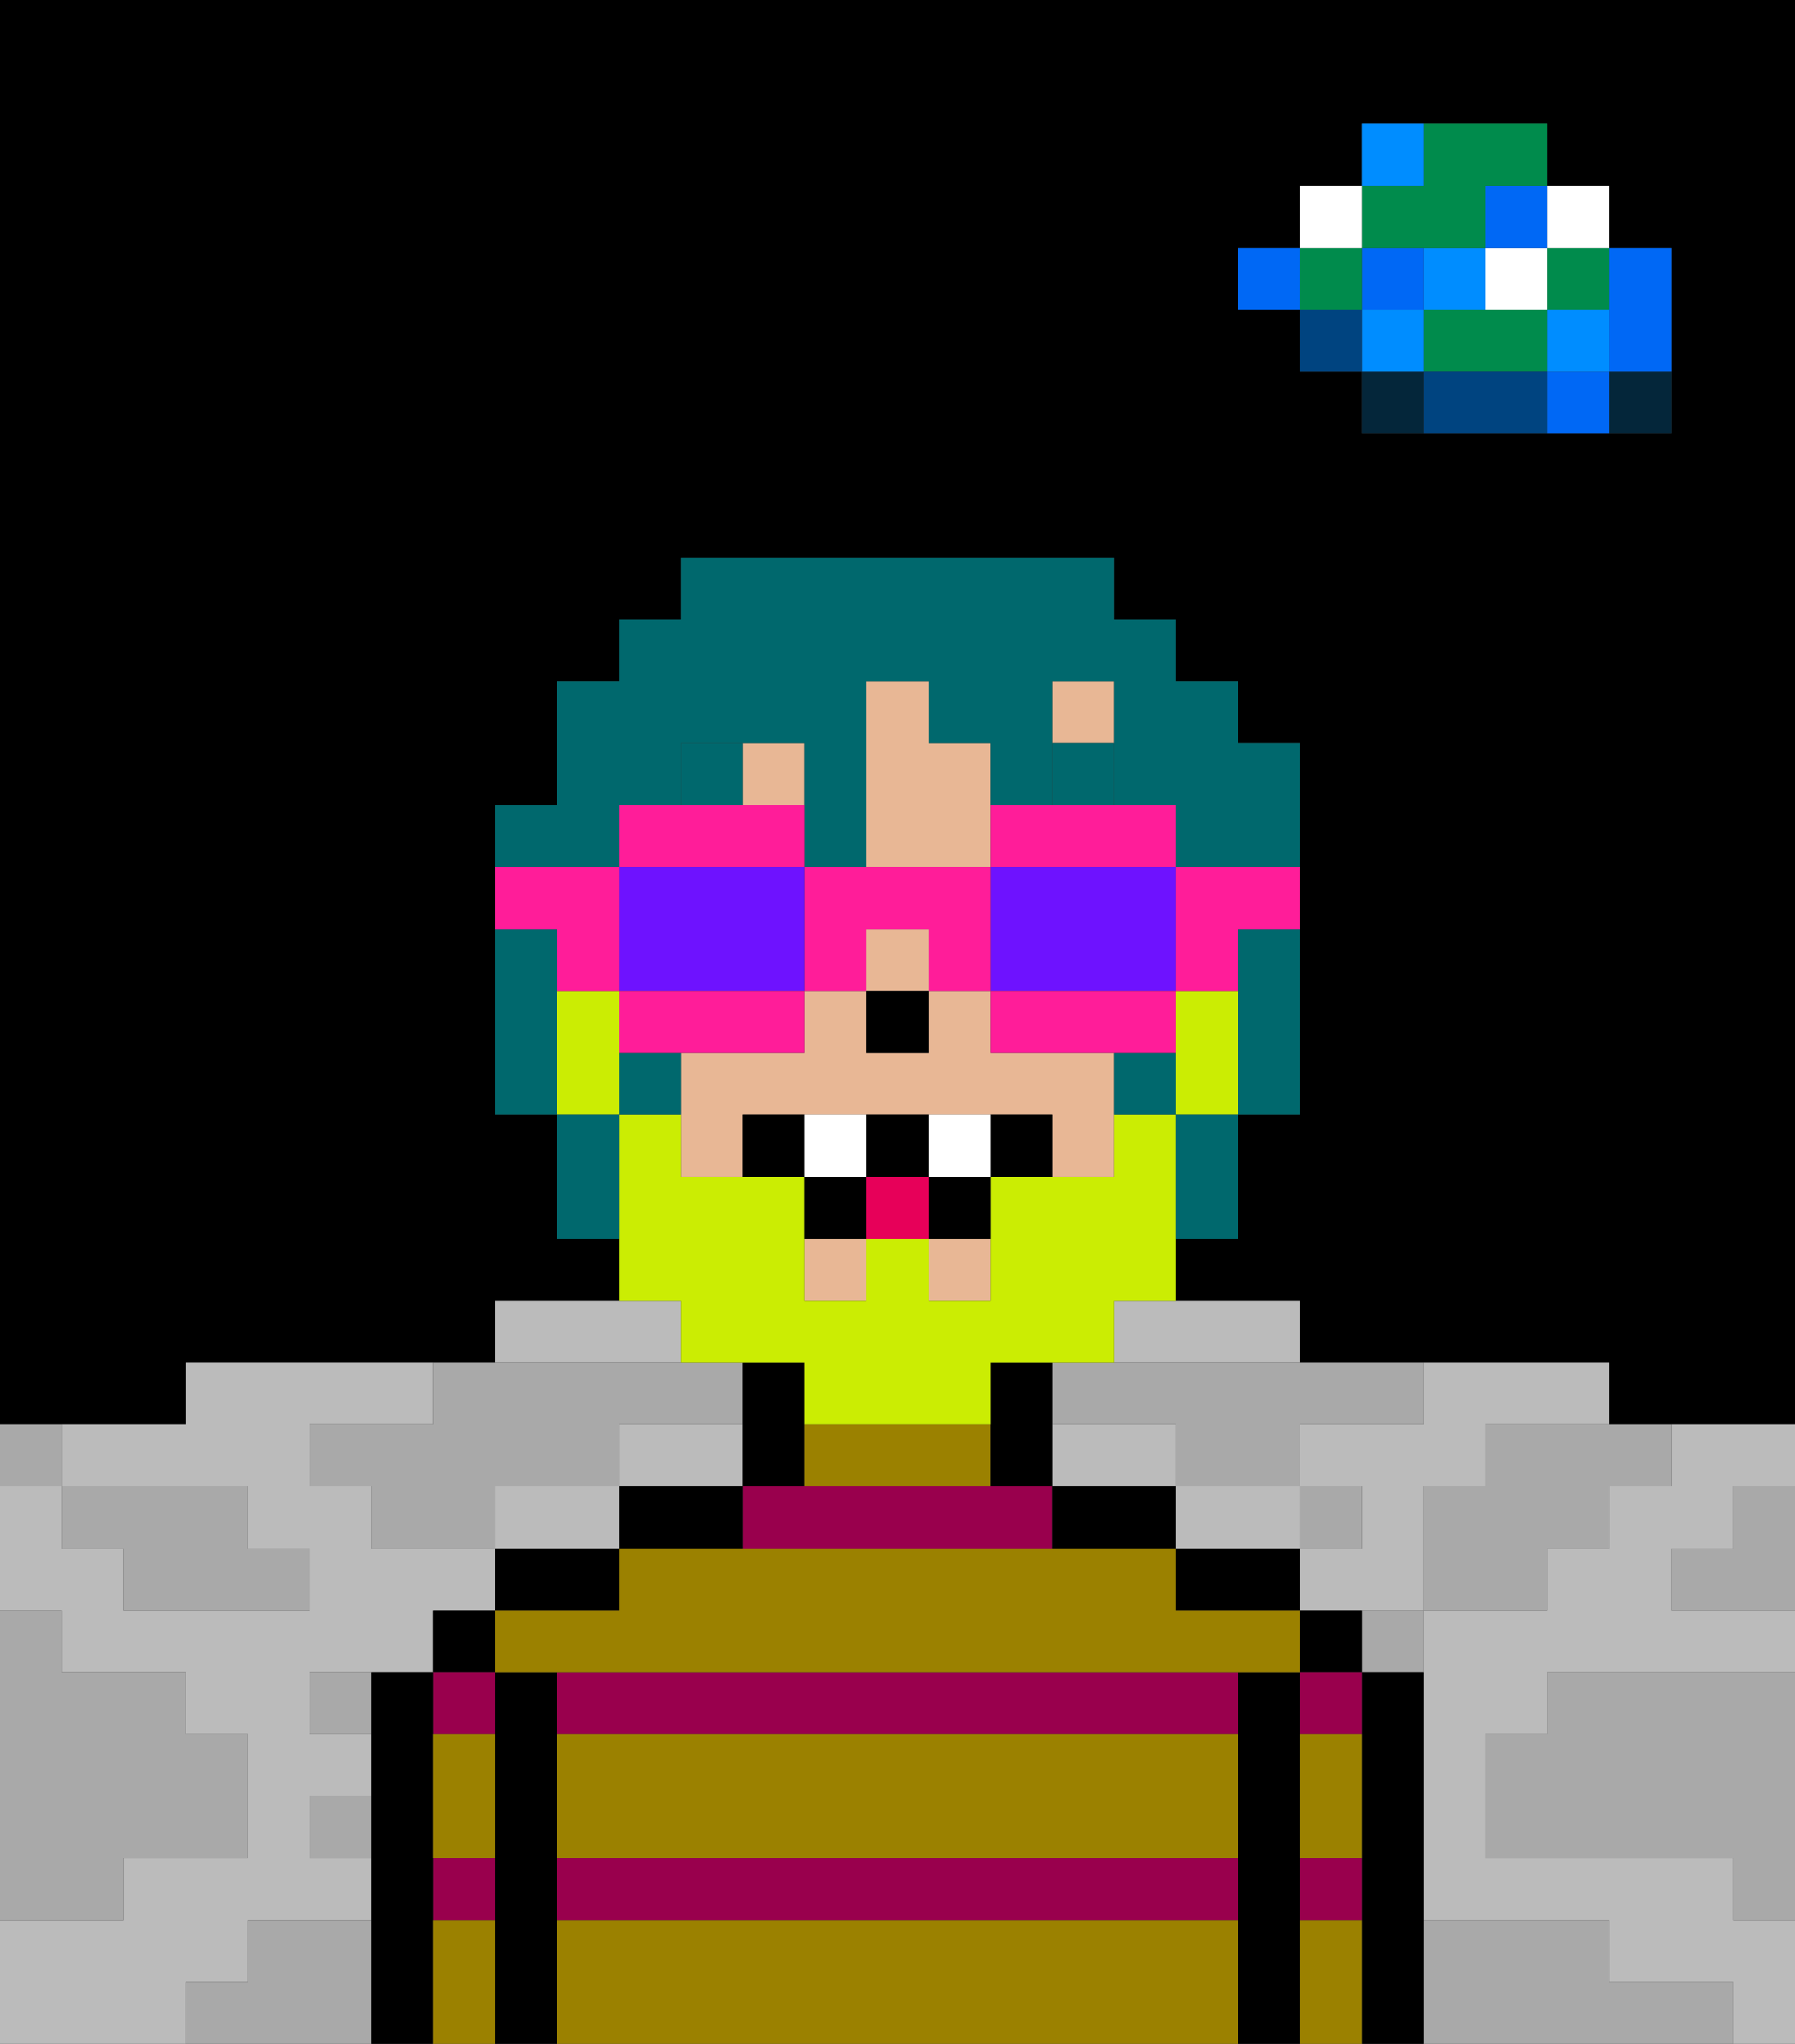 <svg xmlns="http://www.w3.org/2000/svg" viewBox="0 0 29 33"><rect x="0" y="0" width="29" height="33" fill="#333333" stroke="none"/><defs><style>polygon,rect,path{shape-rendering:crispedges;}polygon,rect,path{shape-rendering:crispedges;}.kb69-1{fill:#a9a9a9;}.kb69-2{fill:#bbbbbb;}.kb69-3{fill:#04263a;}.kb69-4{fill:#0068f5;}.kb69-5{fill:#008dff;}.kb69-6{fill:#008b4c;}.kb69-7{fill:#ffffff;}.kb69-8{fill:#004480;}.kb69-9{fill:#000000;}.kb69-10{fill:#99004d;}.kb69-11{fill:#9b8100;}.kb69-12{fill:#e8b795;}.kb69-13{fill:#00686d;}.kb69-14{fill:#cbed03;}.kb69-15{fill:#e70059;}.kb69-16{fill:#00686d;}.kb69-17{fill:#ff1d99;}.kb69-18{fill:#6e12ff;}</style></defs><polygon class="kb69-1" points="28 25 27 25 27 26 28 26 29 26 29 25 29 24 28 24 28 25"/><path class="kb69-9" d="M27,0H0V23H3V22H8V21h2V20H9V18H8V13H9V11h1V10h1V9h7v1h1v1h1v1h1v6H20v2H19v1h2v1h5v1h3V0H27Zm0,5V7H22V6H21V5H20V4h1V3h1V2h3V3h1V4h1Z"/><polygon class="kb69-1" points="27 32 26 32 26 31 25 31 24 31 23 31 23 32 23 33 24 33 25 33 26 33 27 33 28 33 28 32 27 32"/><polygon class="kb69-1" points="27 27 26 27 25 27 25 28 24 28 24 29 24 30 25 30 26 30 27 30 28 30 28 31 29 31 29 30 29 29 29 28 29 27 28 27 27 27"/><polygon class="kb69-2" points="18 24 19 24 19 23 18 23 17 23 17 24 18 24"/><polygon class="kb69-2" points="12 24 12 23 11 23 10 23 10 24 11 24 12 24"/><polygon class="kb69-2" points="27 23 27 24 26 24 26 25 25 25 25 26 24 26 23 26 23 27 23 28 23 29 23 30 23 31 24 31 25 31 26 31 26 32 27 32 28 32 28 33 29 33 29 32 29 31 28 31 28 30 27 30 26 30 25 30 24 30 24 29 24 28 25 28 25 27 26 27 27 27 28 27 29 27 29 26 28 26 27 26 27 25 28 25 28 24 29 24 29 23 28 23 27 23"/><polygon class="kb69-2" points="20 25 21 25 21 24 20 24 19 24 19 25 20 25"/><polygon class="kb69-2" points="18 22 19 22 20 22 21 22 21 21 20 21 19 21 18 21 18 22"/><polygon class="kb69-2" points="10 25 10 24 9 24 8 24 8 25 9 25 10 25"/><polygon class="kb69-2" points="10 22 11 22 11 21 10 21 9 21 8 21 8 22 9 22 10 22"/><polygon class="kb69-2" points="22 23 21 23 21 24 22 24 22 25 21 25 21 26 22 26 23 26 23 25 23 24 24 24 24 23 25 23 26 23 26 22 25 22 24 22 23 22 23 23 22 23"/><polygon class="kb69-2" points="4 32 4 31 5 31 6 31 6 30 5 30 5 29 6 29 6 28 5 28 5 27 6 27 7 27 7 26 8 26 8 25 7 25 6 25 6 24 5 24 5 23 6 23 7 23 7 22 6 22 5 22 4 22 3 22 3 23 2 23 1 23 1 24 2 24 3 24 4 24 4 25 5 25 5 26 4 26 3 26 2 26 2 25 1 25 1 24 0 24 0 25 0 26 1 26 1 27 2 27 3 27 3 28 4 28 4 29 4 30 3 30 2 30 2 31 1 31 0 31 0 32 0 33 1 33 2 33 3 33 3 32 4 32"/><rect class="kb69-3" x="26" y="6" width="1" height="1"/><polygon class="kb69-4" points="26 5 26 6 27 6 27 5 27 4 26 4 26 5"/><rect class="kb69-4" x="25" y="6" width="1" height="1"/><rect class="kb69-5" x="25" y="5" width="1" height="1"/><rect class="kb69-6" x="25" y="4" width="1" height="1"/><rect class="kb69-7" x="25" y="3" width="1" height="1"/><polygon class="kb69-1" points="24 23 24 24 23 24 23 25 23 26 24 26 25 26 25 25 26 25 26 24 27 24 27 23 26 23 25 23 24 23"/><polygon class="kb69-6" points="24 5 23 5 23 6 24 6 25 6 25 5 24 5"/><rect class="kb69-7" x="24" y="4" width="1" height="1"/><rect class="kb69-4" x="24" y="3" width="1" height="1"/><polygon class="kb69-8" points="24 6 23 6 23 7 24 7 25 7 25 6 24 6"/><rect class="kb69-5" x="23" y="4" width="1" height="1"/><rect class="kb69-1" x="22" y="26" width="1" height="1"/><rect class="kb69-3" x="22" y="6" width="1" height="1"/><rect class="kb69-5" x="22" y="5" width="1" height="1"/><rect class="kb69-4" x="22" y="4" width="1" height="1"/><polygon class="kb69-6" points="23 4 24 4 24 3 25 3 25 2 24 2 23 2 23 3 22 3 22 4 23 4"/><rect class="kb69-5" x="22" y="2" width="1" height="1"/><rect class="kb69-1" x="21" y="24" width="1" height="1"/><rect class="kb69-8" x="21" y="5" width="1" height="1"/><rect class="kb69-6" x="21" y="4" width="1" height="1"/><rect class="kb69-7" x="21" y="3" width="1" height="1"/><rect class="kb69-4" x="20" y="4" width="1" height="1"/><polygon class="kb69-1" points="19 22 18 22 17 22 17 23 18 23 19 23 19 24 20 24 21 24 21 23 22 23 23 23 23 22 22 22 21 22 20 22 19 22"/><rect class="kb69-1" x="5" y="27" width="1" height="1"/><polygon class="kb69-1" points="6 23 5 23 5 24 6 24 6 25 7 25 8 25 8 24 9 24 10 24 10 23 11 23 12 23 12 22 11 22 10 22 9 22 8 22 7 22 7 23 6 23"/><polygon class="kb69-1" points="6 31 5 31 4 31 4 32 3 32 3 33 4 33 5 33 6 33 6 32 6 31"/><rect class="kb69-1" x="5" y="29" width="1" height="1"/><polygon class="kb69-1" points="2 31 2 30 3 30 4 30 4 29 4 28 3 28 3 27 2 27 1 27 1 26 0 26 0 27 0 28 0 29 0 30 0 31 1 31 2 31"/><polygon class="kb69-1" points="2 25 2 26 3 26 4 26 5 26 5 25 4 25 4 24 3 24 2 24 1 24 1 25 2 25"/><rect class="kb69-1" y="23" width="1" height="1"/><polygon class="kb69-9" points="23 31 23 30 23 29 23 28 23 27 22 27 22 28 22 29 22 30 22 31 22 32 22 33 23 33 23 32 23 31"/><rect class="kb69-9" x="21" y="26" width="1" height="1"/><rect class="kb69-10" x="21" y="27" width="1" height="1"/><rect class="kb69-10" x="21" y="30" width="1" height="1"/><polygon class="kb69-9" points="21 31 21 30 21 29 21 28 21 27 20 27 20 28 20 29 20 30 20 31 20 32 20 33 21 33 21 32 21 31"/><polygon class="kb69-9" points="19 25 19 26 20 26 21 26 21 25 20 25 19 25"/><polygon class="kb69-10" points="18 30 17 30 16 30 15 30 14 30 11 30 10 30 9 30 9 31 10 31 11 31 12 31 13 31 16 31 17 31 18 31 20 31 20 30 19 30 18 30"/><polygon class="kb69-10" points="16 24 15 24 13 24 12 24 12 25 15 25 16 25 17 25 17 24 16 24"/><polygon class="kb69-10" points="18 27 16 27 15 27 14 27 11 27 10 27 9 27 9 28 10 28 13 28 14 28 16 28 17 28 18 28 19 28 20 28 20 27 19 27 18 27"/><polygon class="kb69-9" points="17 24 17 25 18 25 19 25 19 24 18 24 17 24"/><polygon class="kb69-9" points="13 24 13 23 13 22 12 22 12 23 12 24 13 24"/><polygon class="kb69-9" points="11 25 12 25 12 24 11 24 10 24 10 25 11 25"/><polygon class="kb69-9" points="10 26 10 25 9 25 8 25 8 26 9 26 10 26"/><polygon class="kb69-9" points="9 31 9 30 9 29 9 28 9 27 8 27 8 28 8 29 8 30 8 31 8 32 8 33 9 33 9 32 9 31"/><rect class="kb69-9" x="7" y="26" width="1" height="1"/><rect class="kb69-10" x="7" y="27" width="1" height="1"/><rect class="kb69-10" x="7" y="30" width="1" height="1"/><polygon class="kb69-9" points="7 31 7 30 7 29 7 28 7 27 6 27 6 28 6 29 6 30 6 31 6 32 6 33 7 33 7 32 7 31"/><polygon class="kb69-11" points="20 31 18 31 17 31 16 31 13 31 12 31 11 31 10 31 9 31 9 32 9 33 10 33 11 33 12 33 13 33 14 33 15 33 16 33 17 33 18 33 19 33 20 33 20 32 20 31"/><polygon class="kb69-11" points="18 28 17 28 16 28 14 28 13 28 10 28 9 28 9 29 9 30 10 30 11 30 14 30 15 30 16 30 17 30 18 30 19 30 20 30 20 29 20 28 19 28 18 28"/><polygon class="kb69-11" points="20 26 19 26 19 25 18 25 17 25 16 25 15 25 12 25 11 25 10 25 10 26 9 26 8 26 8 27 9 27 10 27 11 27 14 27 15 27 16 27 18 27 19 27 20 27 21 27 21 26 20 26"/><polygon class="kb69-11" points="15 24 16 24 16 23 15 23 14 23 13 23 13 24 15 24"/><polygon class="kb69-11" points="7 29 7 30 8 30 8 29 8 28 7 28 7 29"/><polygon class="kb69-11" points="8 31 7 31 7 32 7 33 8 33 8 32 8 31"/><polygon class="kb69-11" points="22 31 21 31 21 32 21 33 22 33 22 32 22 31"/><polygon class="kb69-11" points="21 29 21 30 22 30 22 29 22 28 21 28 21 29"/><rect class="kb69-12" x="13" y="20" width="1" height="1"/><polygon class="kb69-12" points="17 17 16 17 16 16 15 16 15 17 14 17 14 16 13 16 13 17 12 17 11 17 11 18 11 19 12 19 12 18 13 18 14 18 15 18 16 18 17 18 17 19 18 19 18 18 18 17 17 17"/><rect class="kb69-12" x="17" y="11" width="1" height="1"/><rect class="kb69-12" x="15" y="20" width="1" height="1"/><rect class="kb69-12" x="14" y="15" width="1" height="1"/><polygon class="kb69-12" points="16 14 16 13 16 12 15 12 15 11 14 11 14 12 14 13 14 14 15 14 16 14"/><rect class="kb69-12" x="12" y="12" width="1" height="1"/><polygon class="kb69-9" points="17 24 17 23 17 22 16 22 16 23 16 24 17 24"/><rect class="kb69-9" x="14" y="16" width="1" height="1"/><rect class="kb69-13" x="17" y="12" width="1" height="1"/><rect class="kb69-13" x="11" y="12" width="1" height="1"/><polygon class="kb69-14" points="20 16 19 16 19 17 19 18 20 18 20 17 20 16"/><polygon class="kb69-14" points="11 22 12 22 13 22 13 23 14 23 15 23 16 23 16 22 17 22 18 22 18 21 19 21 19 20 19 19 19 18 18 18 18 19 17 19 16 19 16 20 16 21 15 21 15 20 14 20 14 21 13 21 13 20 13 19 12 19 11 19 11 18 10 18 10 19 10 20 10 21 11 21 11 22"/><polygon class="kb69-14" points="10 17 10 16 9 16 9 17 9 18 10 18 10 17"/><rect class="kb69-9" x="12" y="18" width="1" height="1"/><rect class="kb69-9" x="16" y="18" width="1" height="1"/><rect class="kb69-9" x="15" y="19" width="1" height="1"/><rect class="kb69-9" x="14" y="18" width="1" height="1"/><rect class="kb69-9" x="13" y="19" width="1" height="1"/><rect class="kb69-7" x="13" y="18" width="1" height="1"/><rect class="kb69-7" x="15" y="18" width="1" height="1"/><rect class="kb69-15" x="14" y="19" width="1" height="1"/><polygon class="kb69-16" points="9 16 9 15 8 15 8 16 8 17 8 18 9 18 9 17 9 16"/><polygon class="kb69-16" points="20 16 20 17 20 18 21 18 21 17 21 16 21 15 20 15 20 16"/><rect class="kb69-16" x="10" y="17" width="1" height="1"/><rect class="kb69-16" x="18" y="17" width="1" height="1"/><polygon class="kb69-16" points="10 14 10 13 11 13 11 12 12 12 13 12 13 13 13 14 14 14 14 13 14 12 14 11 15 11 15 12 16 12 16 13 17 13 17 12 17 11 18 11 18 12 18 13 19 13 19 14 20 14 21 14 21 13 21 12 20 12 20 11 19 11 19 10 18 10 18 9 17 9 16 9 15 9 14 9 13 9 12 9 11 9 11 10 10 10 10 11 9 11 9 12 9 13 8 13 8 14 9 14 10 14"/><polygon class="kb69-16" points="19 19 19 20 20 20 20 19 20 18 19 18 19 19"/><polygon class="kb69-16" points="10 18 9 18 9 19 9 20 10 20 10 19 10 18"/><polygon class="kb69-17" points="19 14 19 15 19 16 20 16 20 15 21 15 21 14 20 14 19 14"/><polygon class="kb69-17" points="17 14 18 14 19 14 19 13 18 13 17 13 16 13 16 14 17 14"/><polygon class="kb69-18" points="17 14 16 14 16 15 16 16 17 16 18 16 19 16 19 15 19 14 18 14 17 14"/><polygon class="kb69-17" points="17 16 16 16 16 17 17 17 18 17 19 17 19 16 18 16 17 16"/><polygon class="kb69-17" points="13 16 14 16 14 15 15 15 15 16 16 16 16 15 16 14 15 14 14 14 13 14 13 15 13 16"/><polygon class="kb69-17" points="12 14 13 14 13 13 12 13 11 13 10 13 10 14 11 14 12 14"/><polygon class="kb69-18" points="12 16 13 16 13 15 13 14 12 14 11 14 10 14 10 15 10 16 11 16 12 16"/><polygon class="kb69-17" points="12 17 13 17 13 16 12 16 11 16 10 16 10 17 11 17 12 17"/><polygon class="kb69-17" points="9 16 10 16 10 15 10 14 9 14 8 14 8 15 9 15 9 16"/></svg>